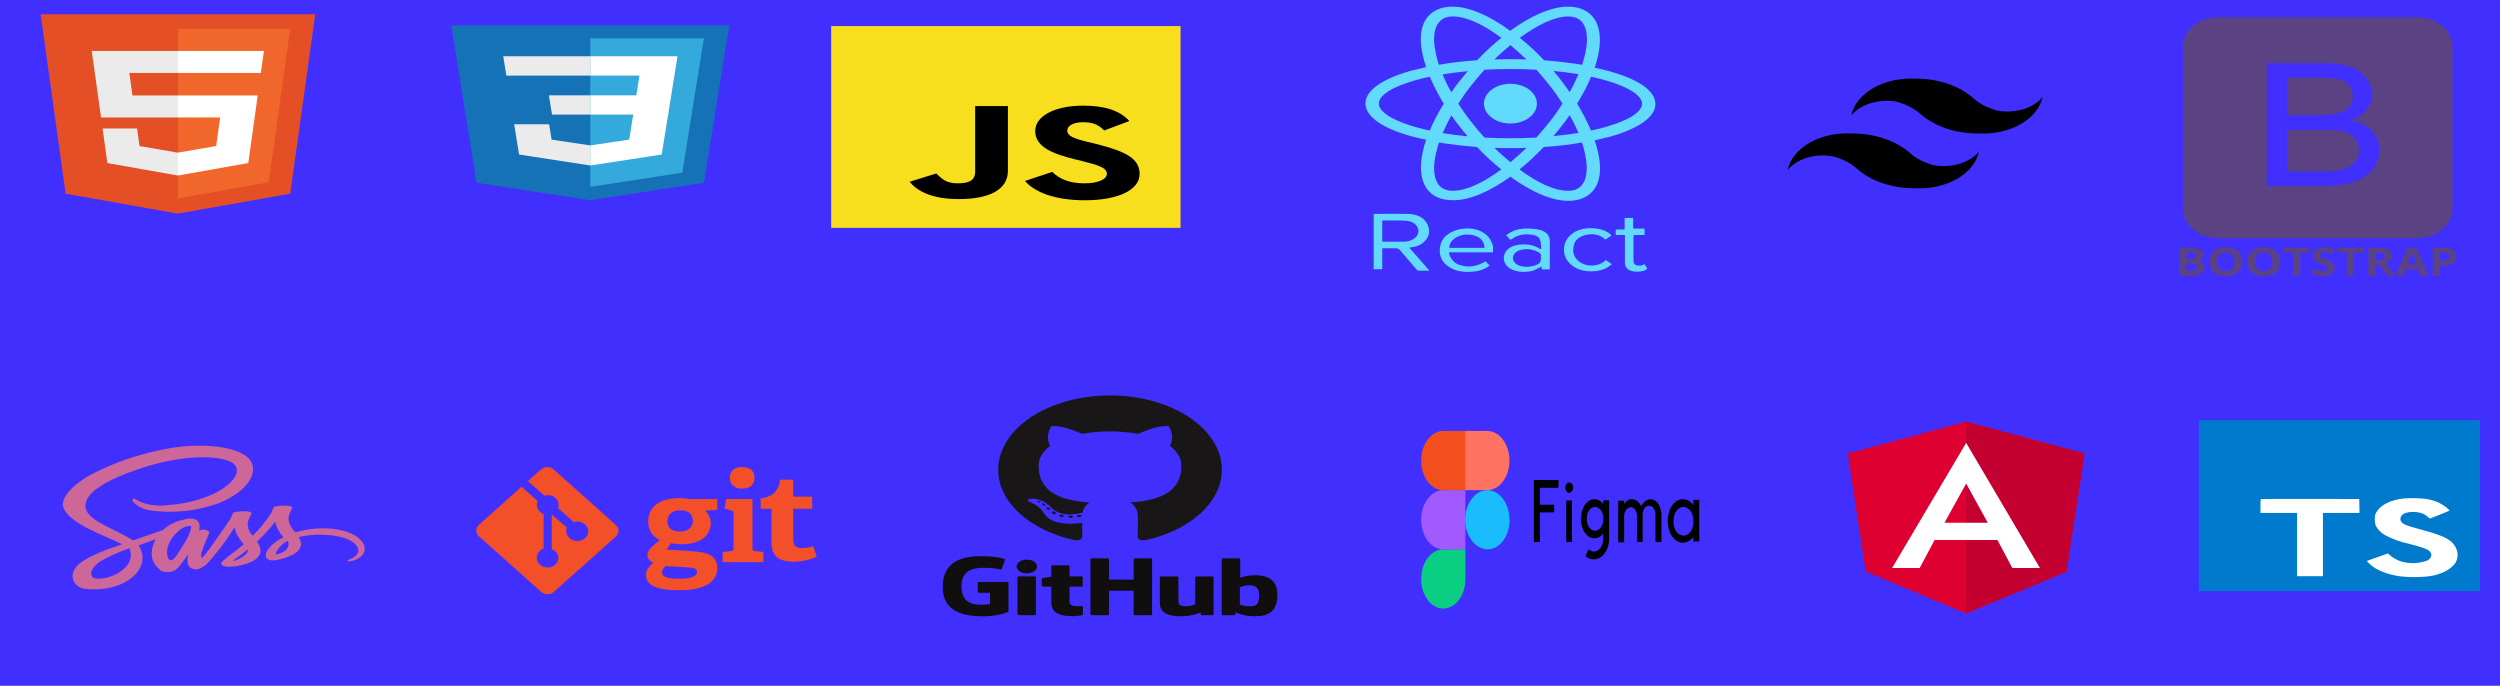 <svg width="1152" height="316" viewBox="0 0 1152 316" fill="none" xmlns="http://www.w3.org/2000/svg">
<rect width="1152" height="316" fill="#F5F5F5"/>
<g clip-path="url(#clip0_0_1)">
<rect width="1404" height="1599" transform="translate(-95 -500)" fill="white"/>
<rect x="-95" y="-500" width="1404" height="1567" fill="#4130FD"/>
<path d="M30.248 89.253L18.732 6.562H145.268L133.737 89.24L81.923 98.438L30.248 89.253Z" fill="#E44F26"/>
<path d="M82 91.409L123.871 83.977L133.721 13.325H82V91.409Z" fill="#F1662A"/>
<path d="M82 43.992H61.039L59.593 33.607H82V23.464H81.944H42.281L42.66 26.188L46.55 54.134H82V43.992Z" fill="#EBEBEB"/>
<path d="M82 70.33L81.928 70.343L64.288 67.295L63.16 59.207H54.586H47.258L49.477 75.127L81.928 80.896L82 80.883V70.33Z" fill="#EBEBEB"/>
<path d="M81.944 43.992V54.134H101.449L99.615 67.289L81.944 70.34V80.893L114.421 75.127L114.657 73.415L118.377 46.715L118.767 43.992H114.498H81.944Z" fill="white"/>
<path d="M81.944 23.464V29.764V33.584V33.607H120.156H120.207L120.525 31.329L121.247 26.188L121.627 23.464H81.944Z" fill="white"/>
<path d="M219.617 84.203L207.966 11.75H336.035L324.368 84.191L271.922 92.25L219.617 84.203Z" fill="#1572B6"/>
<path d="M272 86.092L314.382 79.58L324.352 17.675H272V86.092Z" fill="#33A9DC"/>
<path d="M272 43.924H293.217L294.68 34.825H272V25.938H272.057H312.203L311.819 28.322L307.882 52.811H272V43.924Z" fill="white"/>
<path d="M272.099 67.002L272.026 67.013L254.171 64.34L253.029 57.253H244.351H236.932L239.179 71.205L272.021 76.259L272.099 76.248V67.002Z" fill="#EBEBEB"/>
<path d="M291.853 52.434L289.923 64.334L272.042 67.007V76.254L304.91 71.205L305.153 69.704L307.939 52.434H291.853Z" fill="white"/>
<path d="M272.057 25.938V31.458V34.802V34.825H233.379H233.327L233.006 32.827L232.274 28.322L231.89 25.938H272.057Z" fill="#EBEBEB"/>
<path d="M272 43.924V49.444V52.788V52.811H254.42H254.368L254.046 50.813L253.32 46.307L252.936 43.924H272Z" fill="#EBEBEB"/>
<g clip-path="url(#clip1_0_1)">
<path d="M543.953 12H383.047C383.021 12 383 12.012 383 12.027V104.973C383 104.988 383.021 105 383.047 105H543.953C543.979 105 544 104.988 544 104.973V12.027C544 12.012 543.979 12 543.953 12Z" fill="#F7DF1E"/>
<path d="M484.883 79.207C488.027 82.295 492.43 84.475 499.662 84.475C505.951 84.475 510.039 82.658 510.039 80.115C510.039 77.209 505.951 76.119 499.033 74.303L495.26 73.394C484.254 70.67 477.021 67.4 477.021 60.316C477.021 53.777 485.512 48.691 499.033 48.691C508.781 48.691 515.699 50.69 520.416 55.775L508.781 60.135C506.266 57.41 503.436 56.32 499.033 56.32C494.631 56.32 491.801 57.955 491.801 60.135C491.801 62.678 494.631 63.768 501.234 65.402L505.008 66.311C517.9 69.58 525.133 72.668 525.133 80.115C525.133 87.926 514.441 92.285 499.977 92.285C485.826 92.285 476.707 88.471 472.305 83.385L484.883 79.207ZM431.426 79.934C433.941 82.295 435.828 84.475 441.174 84.475C446.205 84.475 449.35 83.385 449.35 79.025V48.873H464.443V78.662C464.443 87.744 455.324 91.74 441.803 91.74C429.539 91.74 422.621 88.107 419.162 83.748L431.426 79.934Z" fill="black"/>
</g>
<path d="M696 56.913C702.741 56.913 708.206 52.814 708.206 47.758C708.206 42.702 702.741 38.603 696 38.603C689.259 38.603 683.794 42.702 683.794 47.758C683.794 52.814 689.259 56.913 696 56.913Z" fill="#61DAFB"/>
<path d="M696 81.423C705.581 88.412 715.031 92.547 722.644 92.547C725.138 92.547 727.5 92.153 729.469 91.267C736.294 88.314 738.788 80.931 736.425 70.398C736.031 68.528 735.506 66.658 734.85 64.689C737.475 64.098 739.837 63.508 742.2 62.917C755.456 59.078 762.806 53.763 762.806 47.955C762.806 42.048 755.456 36.733 742.2 32.992C739.837 32.303 737.475 31.712 734.85 31.22C735.506 29.252 736.031 27.381 736.425 25.511C738.656 14.781 736.163 7.3 729.338 4.347C727.369 3.461 725.006 3.067 722.512 3.067C715.031 3.067 705.45 7.202 695.869 14.191C686.419 7.202 676.969 3.067 669.356 3.067C666.862 3.067 664.5 3.461 662.531 4.347C655.706 7.3 653.212 14.683 655.575 25.216C655.969 27.086 656.494 28.956 657.15 30.925C654.525 31.516 652.162 32.106 649.8 32.697C636.544 36.536 629.194 41.852 629.194 47.659C629.194 53.566 636.544 58.881 649.8 62.622C652.162 63.311 654.525 63.902 657.15 64.394C656.494 66.362 655.969 68.233 655.575 70.103C653.344 80.636 655.837 88.117 662.531 90.972C664.5 91.858 666.862 92.252 669.356 92.252C676.969 92.448 686.419 88.314 696 81.423V81.423ZM688.65 68.134C691.013 68.233 693.506 68.233 696 68.233C698.494 68.233 700.987 68.233 703.35 68.134C700.987 70.497 698.494 72.662 696 74.73C693.506 72.662 691.013 70.497 688.65 68.134V68.134ZM672.375 57.995C673.688 59.669 674.869 61.244 676.313 62.819C672.244 62.425 668.437 61.933 664.762 61.342C665.944 58.684 667.256 55.928 668.831 53.172C669.881 54.747 671.063 56.42 672.375 57.995V57.995ZM664.762 34.272C668.437 33.681 672.244 33.189 676.313 32.795C675 34.37 673.688 35.945 672.375 37.619C671.063 39.292 669.881 40.867 668.831 42.541C667.125 39.686 665.812 36.93 664.762 34.272V34.272ZM671.981 47.758C673.687 45.1 675.525 42.442 677.625 39.784C679.594 37.225 681.825 34.666 684.056 32.106C687.994 31.909 691.931 31.811 696 31.811C700.2 31.811 704.137 31.909 707.944 32.106C710.306 34.666 712.406 37.225 714.375 39.784C716.475 42.442 718.313 45.1 720.019 47.758C718.313 50.416 716.475 53.073 714.375 55.731C712.406 58.291 710.175 60.85 707.944 63.409C704.006 63.606 700.069 63.705 696 63.705C691.8 63.705 687.863 63.606 684.056 63.409C681.694 60.85 679.594 58.291 677.625 55.731C675.525 53.073 673.687 50.416 671.981 47.758V47.758ZM723.3 42.442L719.756 37.52C718.444 35.847 717.262 34.272 715.819 32.697C719.887 33.091 723.694 33.583 727.369 34.173C726.188 36.93 724.875 39.686 723.3 42.442ZM723.3 53.073C724.875 55.83 726.188 58.586 727.369 61.244C723.694 61.834 719.887 62.327 715.819 62.72C717.131 61.145 718.444 59.57 719.756 57.897C720.937 56.42 722.119 54.747 723.3 53.073ZM726.319 87.231C725.269 87.723 723.956 87.92 722.512 87.92C716.081 87.92 708.075 83.983 700.2 78.077C704.006 75.025 707.681 71.58 711.356 67.741C717.525 67.347 723.431 66.658 728.944 65.673C729.6 67.445 729.994 69.217 730.387 70.989C732.225 79.356 730.781 85.361 726.319 87.231V87.231ZM733.144 35.355C747.844 38.505 756.637 43.328 756.637 47.758C756.637 51.597 750.6 55.436 739.969 58.487C737.869 59.078 735.506 59.669 733.144 60.161C731.438 56.125 729.338 51.991 726.713 47.758C729.338 43.525 731.569 39.391 733.144 35.355ZM722.644 7.595C724.088 7.595 725.269 7.792 726.45 8.284C730.781 10.155 732.356 16.061 730.519 24.527C730.125 26.2 729.6 27.972 729.075 29.842C723.562 28.956 717.656 28.267 711.488 27.775C707.944 23.936 704.138 20.491 700.331 17.439C708.206 11.631 716.213 7.595 722.644 7.595V7.595ZM703.35 27.381C700.987 27.283 698.494 27.283 696 27.283C693.506 27.283 691.013 27.283 688.65 27.381C691.013 25.019 693.506 22.853 696 20.786C698.494 22.853 700.987 25.117 703.35 27.381ZM665.681 8.284C666.731 7.792 668.044 7.595 669.487 7.595C675.919 7.595 683.925 11.533 691.8 17.439C687.994 20.491 684.319 23.936 680.644 27.775C674.475 28.169 668.569 28.858 663.056 29.842C662.4 28.07 662.006 26.298 661.612 24.527C659.775 16.159 661.219 10.253 665.681 8.284V8.284ZM658.856 60.161C644.156 57.011 635.362 52.188 635.362 47.758C635.362 43.919 641.4 40.08 652.031 37.028C654.131 36.438 656.494 35.847 658.856 35.355C660.562 39.391 662.662 43.525 665.287 47.758C662.662 51.991 660.431 56.223 658.856 60.161ZM661.612 70.989C662.006 69.316 662.531 67.544 663.056 65.673C668.569 66.559 674.475 67.248 680.644 67.741C684.187 71.58 687.994 75.025 691.8 78.077C683.925 83.884 675.919 87.92 669.487 87.92C668.044 87.92 666.862 87.723 665.681 87.231C661.219 85.361 659.775 79.356 661.612 70.989V70.989ZM656.1 111.545C658.987 108.888 659.119 105.934 657.544 102.981C655.969 100.028 652.687 98.65 648.619 98.552C643.762 98.453 638.775 98.552 633.919 98.552H633V124.047H636.937V114.4H643.106C643.894 114.4 644.55 114.597 644.944 115.089L652.819 124.244C652.95 124.441 653.344 124.736 653.606 124.736H658.725C655.575 121.094 652.556 117.648 649.406 114.105C652.162 113.809 654.525 113.12 656.1 111.545V111.545ZM636.937 111.348V101.603H638.381C641.4 101.603 644.55 101.505 647.569 101.702C651.112 101.8 653.606 103.867 653.606 106.525C653.606 109.183 650.719 111.25 647.175 111.348C644.025 111.447 640.875 111.348 636.937 111.348V111.348ZM687.731 112.628C685.631 105.738 677.231 103.966 670.8 106.131C665.812 107.805 663.581 111.053 663.45 115.089C663.319 118.141 664.5 120.897 667.65 122.964C671.194 125.327 675.525 125.622 679.987 125.031C682.481 124.638 684.712 123.752 686.419 122.373C685.762 121.684 685.106 120.995 684.45 120.405C680.775 122.767 676.706 123.555 672.244 121.98C669.356 120.897 667.912 118.239 667.65 116.27H687.994V114.991C688.125 114.105 687.994 113.317 687.731 112.628V112.628ZM667.912 114.203C667.519 111.25 671.456 108.1 675.787 108.1C680.775 108.002 683.925 110.266 684.056 114.203H667.912V114.203ZM708.206 105.639C706.238 105.344 704.137 105.245 702.169 105.344C699.019 105.541 696.263 106.623 694.031 108.395C694.688 109.084 695.213 109.773 696 110.561C696.263 110.364 696.525 110.167 696.787 110.069C698.887 108.592 701.381 107.805 704.4 108.002C706.763 108.1 708.994 108.691 709.65 110.462C710.175 111.841 710.044 113.317 710.175 114.794C709.781 114.794 709.65 114.695 709.519 114.597C706.369 112.628 702.825 112.234 699.019 112.923C695.475 113.612 693.244 115.68 692.981 118.337C692.719 121.389 694.556 123.653 698.1 124.736C700.331 125.425 702.825 125.425 705.188 125.031C707.025 124.736 707.813 123.948 710.438 122.866V124.145H714.113C714.113 120.208 714.244 115.384 714.113 110.856C714.113 108.002 711.881 106.23 708.206 105.639ZM710.044 118.042C709.912 118.338 710.044 118.633 710.044 118.928C710.044 120.995 709.387 121.684 706.762 122.472C704.925 122.964 702.956 123.161 700.988 122.669C698.756 122.177 697.181 120.7 697.181 119.027C697.05 117.353 698.494 115.68 700.725 115.188C703.744 114.4 706.5 114.892 708.994 116.27C709.781 116.763 710.306 117.255 710.044 118.042V118.042ZM730.519 108.297C733.931 107.509 737.081 108.002 739.444 110.167L739.838 110.364C740.756 109.773 741.544 109.183 742.594 108.494C742.2 108.198 742.069 108.002 741.806 107.706C738 104.655 730.519 104.261 725.925 106.722C719.494 110.266 719.625 117.156 722.775 120.798C725.794 124.244 730.125 125.425 735.244 124.933C738.263 124.638 740.756 123.555 742.725 121.684C741.806 121.094 740.888 120.503 739.969 119.814C739.706 120.011 739.575 120.109 739.444 120.306C735.9 123.259 729.994 122.964 726.844 119.814C725.006 117.944 724.612 115.778 725.137 113.613C725.4 111.152 727.106 109.183 730.519 108.297ZM757.819 121.684C757.556 121.783 757.425 121.881 757.425 121.881C756.375 122.472 755.325 122.57 754.144 122.275C752.963 121.881 752.831 121.094 752.7 120.306V109.084C752.7 108.888 752.7 109.281 752.831 108.297H757.819V105.344H752.569V100.422H748.631V105.738H745.219C744.956 105.738 744.563 105.934 744.563 106.131C744.431 106.82 744.563 107.313 744.563 108.297H748.762V120.897C748.762 122.472 749.288 123.85 751.125 124.638C753.094 125.523 756.9 125.327 758.606 124.244C758.869 124.145 759 123.752 759 123.653C758.606 123.063 758.212 122.373 757.819 121.684V121.684Z" fill="#61DAFB"/>
<path d="M920.688 51.021C916.282 49.934 912.392 47.98 909.466 45.382C906.241 42.488 902.135 40.16 897.461 38.577C892.787 36.995 887.669 36.198 882.5 36.25C875.546 35.897 868.662 37.434 863.218 40.553C857.775 43.672 854.171 48.146 853.125 53.083C855.185 50.614 858.286 48.677 861.981 47.55C865.676 46.423 869.775 46.165 873.688 46.813C878.086 47.931 881.969 49.897 884.909 52.494C888.152 55.365 892.266 57.669 896.939 59.23C901.612 60.79 906.72 61.567 911.875 61.5C918.829 61.853 925.713 60.316 931.157 57.197C936.6 54.078 940.204 49.604 941.25 44.667C939.227 47.166 936.136 49.132 932.434 50.276C928.731 51.421 924.613 51.682 920.688 51.021ZM844.312 71.979C848.718 73.066 852.608 75.02 855.534 77.618C858.759 80.512 862.865 82.84 867.539 84.423C872.213 86.005 877.331 86.802 882.5 86.75C889.454 87.103 896.338 85.566 901.782 82.447C907.225 79.328 910.829 74.854 911.875 69.917C909.815 72.386 906.714 74.323 903.019 75.45C899.324 76.577 895.225 76.835 891.312 76.187C886.914 75.069 883.031 73.103 880.091 70.506C876.84 67.642 872.724 65.343 868.053 63.783C863.382 62.223 858.278 61.443 853.125 61.5C846.171 61.147 839.287 62.684 833.843 65.803C828.4 68.922 824.796 73.396 823.75 78.333C825.773 75.835 828.864 73.868 832.566 72.724C836.269 71.579 840.387 71.318 844.312 71.979Z" fill="black"/>
<path d="M1004.17 114.188H1009.05C1011.27 114.188 1012.88 114.448 1013.88 114.966C1014.89 115.485 1015.39 116.31 1015.39 117.441C1015.39 118.209 1015.17 118.838 1014.73 119.33C1014.29 119.822 1013.71 120.118 1012.98 120.218V120.305C1013.97 120.487 1014.69 120.827 1015.13 121.325C1015.57 121.823 1015.79 122.485 1015.79 123.311C1015.79 124.484 1015.27 125.397 1014.24 126.054C1013.2 126.71 1011.8 127.038 1010.03 127.038H1004.17V114.188V114.188ZM1007.49 119.277H1009.42C1010.32 119.277 1010.97 119.163 1011.38 118.935C1011.78 118.706 1011.98 118.329 1011.98 117.801C1011.98 117.309 1011.76 116.957 1011.32 116.742C1010.88 116.528 1010.19 116.421 1009.24 116.421H1007.49V119.277V119.277ZM1007.49 121.439V124.788H1009.66C1010.57 124.788 1011.25 124.645 1011.68 124.358C1012.12 124.07 1012.34 123.631 1012.34 123.039C1012.34 121.974 1011.41 121.439 1009.55 121.439H1007.49V121.439ZM1033.14 120.596C1033.14 122.722 1032.5 124.358 1031.21 125.5C1029.92 126.643 1028.08 127.215 1025.68 127.215C1023.28 127.215 1021.44 126.643 1020.15 125.5C1018.86 124.358 1018.22 122.717 1018.22 120.578C1018.22 118.439 1018.87 116.807 1020.16 115.679C1021.45 114.55 1023.29 113.986 1025.7 113.986C1028.11 113.986 1029.95 114.555 1031.23 115.691C1032.5 116.828 1033.14 118.463 1033.14 120.596V120.596ZM1021.7 120.596C1021.7 122.031 1022.04 123.112 1022.7 123.839C1023.37 124.565 1024.36 124.929 1025.68 124.929C1028.33 124.929 1029.66 123.484 1029.66 120.596C1029.66 117.701 1028.34 116.254 1025.7 116.254C1024.38 116.254 1023.38 116.618 1022.71 117.349C1022.04 118.079 1021.7 119.16 1021.7 120.596V120.596ZM1050.61 120.596C1050.61 122.722 1049.97 124.358 1048.68 125.5C1047.4 126.643 1045.55 127.215 1043.15 127.215C1040.75 127.215 1038.91 126.643 1037.62 125.5C1036.33 124.358 1035.69 122.717 1035.69 120.578C1035.69 118.439 1036.34 116.807 1037.63 115.679C1038.92 114.55 1040.77 113.986 1043.17 113.986C1045.58 113.986 1047.42 114.555 1048.7 115.691C1049.97 116.828 1050.61 118.463 1050.61 120.596ZM1039.17 120.596C1039.17 122.031 1039.51 123.112 1040.17 123.839C1040.84 124.565 1041.83 124.929 1043.15 124.929C1045.8 124.929 1047.13 123.484 1047.13 120.596C1047.13 117.701 1045.81 116.254 1043.17 116.254C1041.85 116.254 1040.85 116.618 1040.18 117.349C1039.51 118.079 1039.17 119.16 1039.17 120.596ZM1059.9 127.038H1056.58V116.456H1052.32V114.188H1064.16V116.456H1059.9V127.038ZM1075.82 123.47C1075.82 124.631 1075.31 125.544 1074.29 126.212C1073.27 126.88 1071.86 127.215 1070.04 127.215C1068.37 127.215 1066.89 126.956 1065.6 126.441V123.91C1066.66 124.296 1067.56 124.569 1068.29 124.728C1069.02 124.886 1069.69 124.965 1070.3 124.965C1071.03 124.965 1071.59 124.851 1071.98 124.623C1072.37 124.394 1072.56 124.055 1072.56 123.603C1072.56 123.352 1072.48 123.128 1072.3 122.931C1072.13 122.735 1071.88 122.545 1071.55 122.364C1071.22 122.182 1070.54 121.892 1069.52 121.494C1068.56 121.125 1067.84 120.771 1067.36 120.43C1066.88 120.09 1066.5 119.695 1066.22 119.245C1065.93 118.793 1065.79 118.265 1065.79 117.663C1065.79 116.526 1066.26 115.632 1067.2 114.982C1068.14 114.331 1069.44 114.006 1071.09 114.006C1071.91 114.006 1072.69 114.085 1073.42 114.244C1074.16 114.402 1074.94 114.624 1075.74 114.912L1074.67 117.03C1073.84 116.749 1073.15 116.552 1072.6 116.441C1072.05 116.329 1071.51 116.273 1070.99 116.273C1070.36 116.273 1069.87 116.393 1069.54 116.634C1069.2 116.874 1069.03 117.187 1069.03 117.574C1069.03 117.815 1069.1 118.024 1069.24 118.203C1069.37 118.382 1069.59 118.555 1069.89 118.722C1070.18 118.889 1070.89 119.189 1071.99 119.623C1073.46 120.198 1074.46 120.773 1075 121.35C1075.55 121.927 1075.82 122.632 1075.82 123.47V123.47ZM1084.7 127.038H1081.38V116.456H1077.13V114.188H1088.96V116.456H1084.7V127.038ZM1094.69 122.107V127.038H1091.37V114.188H1095.94C1098.07 114.188 1099.64 114.506 1100.66 115.141C1101.68 115.778 1102.2 116.743 1102.2 118.038C1102.2 118.794 1101.94 119.466 1101.43 120.055C1100.93 120.644 1100.21 121.105 1099.28 121.438C1101.64 124.327 1103.17 126.193 1103.89 127.037H1100.2L1096.46 122.106H1094.69V122.107ZM1094.69 119.892H1095.77C1096.82 119.892 1097.59 119.749 1098.09 119.462C1098.59 119.174 1098.84 118.723 1098.84 118.108C1098.84 117.499 1098.59 117.065 1098.07 116.807C1097.56 116.549 1096.77 116.42 1095.7 116.42H1094.69V119.892V119.892ZM1115.45 127.038L1114.32 123.979H1108.6L1107.47 127.038H1103.89L1109.42 114.136H1113.48L1119.03 127.038H1115.45V127.038ZM1113.52 121.694C1112.47 118.923 1111.88 117.355 1111.75 116.992C1111.62 116.629 1111.52 116.342 1111.47 116.131C1111.23 116.881 1110.56 118.735 1109.44 121.694H1113.52ZM1131.83 118.196C1131.83 119.579 1131.3 120.637 1130.25 121.368C1129.2 122.101 1127.7 122.468 1125.75 122.468H1124.33V127.038H1121.01V114.188H1126.01C1127.91 114.188 1129.36 114.523 1130.35 115.194C1131.34 115.866 1131.83 116.866 1131.83 118.196V118.196ZM1124.33 120.235H1125.42C1126.44 120.235 1127.21 120.07 1127.72 119.738C1128.22 119.407 1128.48 118.926 1128.48 118.293C1128.48 117.654 1128.26 117.182 1127.84 116.878C1127.41 116.573 1126.75 116.42 1125.84 116.42H1124.33V120.235H1124.33ZM1079.66 60.542C1077.34 59.914 1073.99 59.812 1069.62 59.812H1053.94V79.031H1070.84C1073.77 79.031 1075.83 78.792 1077.02 78.611C1079.11 78.306 1080.85 77.718 1082.26 77.001C1083.66 76.286 1084.82 75.205 1085.72 73.836C1086.62 72.468 1087.08 70.87 1087.08 69.079C1087.08 66.98 1086.42 65.254 1085.11 63.707C1083.8 62.159 1081.99 61.168 1079.66 60.542ZM1077.25 52.266C1079.56 51.703 1081.3 50.685 1082.47 49.381C1083.64 48.077 1084.22 46.399 1084.22 44.428C1084.22 42.561 1083.68 40.896 1082.59 39.475C1081.49 38.055 1079.93 37.091 1077.91 36.566C1075.88 36.044 1072.4 35.789 1067.47 35.789H1053.94V53.086H1068.59C1072.62 53.086 1075.5 52.703 1077.25 52.266V52.266ZM1130.11 21.496C1130.11 13.999 1122.7 7.922 1113.55 7.922H1022.45C1013.3 7.922 1005.89 13.999 1005.89 21.496V96.207C1005.89 103.704 1013.3 109.781 1022.45 109.781H1113.55C1122.7 109.781 1130.11 103.704 1130.11 96.207V21.496V21.496ZM1094.45 76.408C1093.09 78.672 1091.42 80.418 1089.42 81.646C1087.42 82.873 1084.92 83.996 1081.91 84.623C1078.9 85.25 1075.21 85.758 1070.84 85.758H1044.56V29.062H1070.42C1075.66 29.062 1079.86 29.658 1083.03 30.796C1086.2 31.935 1088.68 33.699 1090.47 36.065C1092.27 38.432 1093.16 40.914 1093.16 43.498C1093.16 45.902 1092.37 48.169 1090.78 50.292C1089.19 52.416 1086.78 54.131 1083.57 55.435C1087.72 56.433 1090.91 58.137 1093.14 60.541C1095.37 62.946 1096.49 65.786 1096.49 69.061C1096.48 71.695 1095.81 74.145 1094.45 76.408V76.408Z" fill="#5B4282"/>
<path d="M1013.25 233V272.375H1078H1142.75V233V193.625H1078H1013.25V233Z" fill="#007ACC"/>
<path d="M1117.61 229.861C1120.71 230.3 1123.53 231.287 1125.71 232.699C1126.91 233.463 1127.95 234.313 1128.81 235.23C1128.85 235.332 1123.22 237.629 1119.81 238.917C1119.68 238.968 1119.19 238.636 1118.64 238.141C1118.01 237.488 1117.13 236.941 1116.06 236.551C1115 236.162 1113.79 235.944 1112.55 235.917C1108.62 235.753 1106.07 237.005 1106.12 239.092C1106.08 239.604 1106.27 240.113 1106.67 240.566C1107.54 241.654 1109.14 242.304 1114.17 243.628C1123.42 246.053 1127.41 247.653 1129.9 249.928C1131.28 251.365 1132.13 252.969 1132.39 254.627C1132.65 256.285 1132.31 257.958 1131.4 259.527C1130.14 261.251 1128.15 262.739 1125.63 263.836C1123.1 264.933 1120.15 265.599 1117.06 265.766C1113.78 265.994 1110.46 265.974 1107.19 265.704C1102.18 265.203 1097.56 263.741 1094.02 261.53C1092.68 260.612 1091.54 259.591 1090.64 258.492C1091.02 258.321 1091.42 258.167 1091.84 258.031C1092.41 257.832 1094.61 257.069 1096.65 256.344L1100.35 255.03L1101.12 255.725C1102.44 256.87 1104.12 257.845 1106.06 258.594C1108.01 259.245 1110.23 259.553 1112.45 259.485C1114.67 259.416 1116.82 258.973 1118.66 258.206C1119.6 257.645 1120.19 256.901 1120.32 256.104C1120.45 255.307 1120.12 254.507 1119.38 253.843C1118.37 252.969 1116.32 252.232 1110.48 250.693C1105.9 249.751 1101.74 248.192 1098.29 246.132C1096.65 244.993 1095.43 243.649 1094.73 242.194C1094.22 240.537 1094.14 238.84 1094.51 237.168C1095.19 235.245 1096.83 233.496 1099.21 232.158C1101.58 230.821 1104.58 229.96 1107.78 229.692C1111.05 229.448 1114.37 229.505 1117.61 229.861V229.861ZM1087.21 233.149L1087.25 236.375H1070.4V265.501H1058.47V236.375H1041.62V233.214C1041.57 232.129 1041.62 231.044 1041.76 229.962C1041.82 229.912 1052.08 229.887 1064.51 229.901L1087.14 229.937L1087.21 233.149Z" fill="white"/>
<path d="M148.734 243.462C144.365 243.465 140.054 244.1 136.128 245.318C134.899 244.022 133.95 242.627 133.306 241.17C132.936 240.028 132.851 238.857 133.053 237.698C133.477 236.423 134.028 235.167 134.702 233.936C134.677 233.775 134.399 233.014 131.602 232.989C128.804 232.964 126.395 233.327 126.136 233.797C125.65 234.656 125.26 235.536 124.969 236.43C122.653 240.058 119.804 243.539 116.457 246.826C114.582 244.874 113.811 242.574 114.271 240.305C114.696 239.031 115.247 237.774 115.92 236.543C115.896 236.382 115.617 235.622 112.82 235.596C110.023 235.571 107.613 235.934 107.354 236.404C107.096 236.875 106.768 237.982 106.187 239.037C105.605 240.091 98.818 249.724 97.039 252.208C96.125 253.47 95.335 254.499 94.778 255.193C94.752 255.239 94.719 255.282 94.679 255.323C94.182 255.919 93.919 256.244 93.919 256.244V256.26C93.536 256.696 93.129 257.1 92.925 257.1C92.57 256.198 92.587 255.253 92.975 254.357C93.969 251.015 96.403 245.819 96.378 245.639C96.378 245.542 96.835 244.639 94.803 244.172C94.332 244.029 93.803 243.983 93.288 244.04C92.774 244.096 92.3 244.253 91.931 244.487C91.752 244.487 91.628 244.762 91.628 244.762C91.628 244.762 93.839 238.92 87.41 238.92C84.906 239.24 82.528 239.874 80.416 240.787C78.304 241.699 76.501 242.87 75.112 244.232C73.383 244.828 69.701 246.103 65.761 247.476C64.27 248.01 62.71 248.543 61.264 249.055C61.165 248.991 61.06 248.909 60.961 248.846C53.135 243.55 38.751 239.813 39.372 232.727C39.6 230.145 40.997 223.366 66.993 215.131C88.389 208.434 105.417 210.289 108.363 214.405C112.581 220.282 99.24 231.193 77.134 232.775C74.689 233.09 72.163 233.052 69.744 232.663C67.324 232.275 65.073 231.546 63.157 230.53C61.99 229.722 61.811 229.675 61.379 229.836C60.668 230.079 61.125 230.805 61.379 231.225C62.222 232.194 63.362 233.047 64.733 233.731C66.104 234.416 67.676 234.919 69.358 235.211C78.055 236.405 87.122 235.834 95.28 233.579C108.696 230.287 119.13 221.134 116.07 213.468C112.994 205.688 92.667 203.122 73.428 207.471C61.377 210.047 50.243 214.104 40.659 219.411C30.061 225.708 28.386 231.178 29.072 233.472C31.556 241.609 49.2 246.902 56.261 250.831C55.903 250.961 55.575 251.075 55.297 251.169C51.764 252.283 38.299 256.756 34.925 261.484C31.114 266.849 35.536 270.684 38.458 271.202C42.86 271.871 47.481 271.651 51.677 270.571C55.873 269.492 59.433 267.607 61.861 265.18C63.928 263.167 65.198 260.866 65.564 258.474C65.93 256.082 65.381 253.669 63.962 251.441C63.938 251.405 63.905 251.372 63.863 251.343L66.63 250.311C68.434 249.632 70.213 249.004 71.738 248.486C70.704 250.382 70.097 252.36 69.935 254.363C69.584 257.434 71.063 260.476 74.079 262.885C74.537 263.136 75.07 263.327 75.646 263.446C76.222 263.565 76.829 263.611 77.433 263.58C80.414 263.58 81.78 262.001 83.276 260.127C85.104 257.835 86.754 255.171 86.754 255.171C86.754 255.171 84.697 262.371 90.287 262.371C92.319 262.371 94.376 260.692 95.295 259.846V259.862C95.295 259.862 95.345 259.814 95.449 259.701L95.777 259.363V259.331C96.592 258.429 98.421 256.377 101.138 252.971C104.646 248.581 108.025 243.092 108.025 243.092C108.351 244.299 108.801 245.49 109.372 246.659C110.19 248.076 111.158 249.456 112.268 250.79C111.454 251.516 110.947 251.92 110.947 251.92L110.972 251.936C110.311 252.485 109.6 253.082 108.81 253.663C106.46 255.304 104.279 257.041 102.281 258.861C101.984 259.167 101.882 259.533 101.996 259.885C102.11 260.237 102.43 260.548 102.892 260.755C103.938 261.1 105.131 261.225 106.296 261.111C108.052 261.048 109.779 260.798 111.404 260.37C112.974 260.019 114.455 259.524 115.801 258.902C117.189 258.291 118.305 257.464 119.044 256.5C119.783 255.536 120.119 254.468 120.02 253.398C119.863 252.049 119.321 250.73 118.42 249.506C118.673 249.279 118.917 249.055 119.155 248.827C121.98 246.149 124.526 243.356 126.777 240.466C127.103 241.673 127.553 242.864 128.124 244.033C128.799 245.257 129.63 246.445 130.608 247.584C127.358 249.172 124.798 251.26 123.17 253.65C121.57 256.588 122.812 257.911 125.157 258.217C126.441 258.273 127.724 258.106 128.869 257.734C130.553 257.383 132.139 256.865 133.569 256.2C135.078 255.635 136.341 254.84 137.246 253.887C138.15 252.935 138.668 251.854 138.752 250.743C138.639 249.634 138.245 248.544 137.584 247.514C141.873 246.45 146.523 246.111 151.079 246.53C163.173 247.432 165.563 252.227 165.106 254.247C164.892 254.963 164.438 255.641 163.777 256.237C163.115 256.832 162.261 257.331 161.27 257.699C160.431 258.037 160.152 258.151 160.227 258.394C160.326 258.751 160.724 258.732 161.444 258.668C163.267 258.309 164.875 257.606 166.057 256.654C167.238 255.702 167.938 254.544 168.063 253.334C168.445 248.6 161.33 243.408 148.749 243.455L148.734 243.462ZM55.421 263.434C51.406 266.212 45.816 267.26 43.402 266.373C40.808 265.426 41.827 261.323 46.755 258.381C49.679 256.709 52.84 255.212 56.196 253.909C56.782 253.682 57.647 253.36 58.681 252.962L58.959 252.864L59.57 252.621C60.45 254.495 60.53 256.484 59.801 258.385C59.072 260.285 57.56 262.028 55.421 263.434V263.434ZM84.642 250.809C83.246 252.971 80.324 258.511 78.546 258.201C77.02 257.943 76.061 253.745 78.242 249.597C79.344 247.601 80.948 245.731 82.993 244.061C85.179 242.512 87.594 241.994 88.175 242.625C87.645 245.45 86.454 248.208 84.642 250.809V250.809ZM108.756 258.138C108.169 258.331 107.613 258.454 107.359 258.365C107.18 258.302 107.613 258.05 107.613 258.05C107.613 258.05 110.639 255.982 111.831 255.048C112.517 254.499 113.322 253.855 114.196 253.126V253.334C114.196 255.803 110.435 257.466 108.76 258.145L108.756 258.138ZM127.359 255.443C126.926 255.25 127.001 254.603 128.452 252.586C129.46 251.291 130.87 250.138 132.596 249.197C132.86 249.674 132.998 250.177 133.003 250.683C133.023 251.761 132.48 252.813 131.46 253.674C130.44 254.536 128.999 255.159 127.363 255.446L127.359 255.443Z" fill="#CD6799"/>
<path d="M313.005 229.516C303.436 229.516 298.681 233.981 298.681 240.409C298.681 244.547 300.996 247.478 304.061 248.82C302.56 250.05 301.31 251.126 300.184 252.187C299.056 253.251 298.369 254.374 298.369 255.605C298.369 257.115 299.056 258.515 301.121 259.295C298.933 261.143 297.68 262.483 297.68 265C297.68 269.417 301.996 271.99 313.319 271.99C324.204 271.99 330.52 268.358 330.52 261.927C330.52 254.494 324.141 254.214 313.319 253.597L307.189 253.262L309.254 250.299C310.378 250.579 312.194 250.802 314.198 250.802C322.078 250.802 327.52 247.169 327.52 240.962C327.52 238.39 326.099 236.601 324.974 235.314L330.5 234.923V229.977H318.761C317.324 229.977 315.695 229.516 313.005 229.516V229.516ZM315.82 261.368C318.825 261.536 321.203 261.648 321.203 263.44C321.203 266.455 316.259 266.682 312.633 266.682C308.253 266.682 305.063 266.009 305.063 263.774C305.063 262.654 305.875 261.705 306.69 260.811L315.82 261.368V261.368ZM313.384 244.932C309.254 244.932 307.565 243.03 307.565 240.292C307.565 236.657 310.129 235.147 313.57 235.147C317.135 235.147 319.263 236.881 319.263 240.179C319.263 243.088 316.885 244.932 313.384 244.932ZM341.966 225.156C345.594 225.156 347.659 223.31 347.659 220.122C347.659 216.938 345.594 215.203 341.966 215.203C338.4 215.203 336.335 216.938 336.335 220.122C336.335 223.309 338.4 225.156 341.966 225.156ZM346.75 252.829V229.977H334.584L333.896 234.329L337.23 235.306C337.858 235.472 338 235.778 338 236.393V252.829C338 253.669 337.473 253.836 336.596 253.949L333 254.34V259.023H351.75V254.34L348.155 253.949C347.214 253.836 346.75 253.726 346.75 252.829ZM374.773 251.667C373.27 252.169 371.483 252.559 369.729 252.559C366.353 252.559 365.5 251.275 365.5 247.976V234.445H374.25V228.859H365.953C365.451 228.859 365.5 228.856 365.5 228.465V221.039H359.509C358.821 226.625 355.5 229.078 350.5 229.639V234.445H355.504C356.005 234.445 355.5 234.84 355.5 235.174V249.821C355.5 256.141 358.568 258.823 366.01 258.823C369.578 258.823 373.644 257.761 376.335 256.588L374.773 251.667V251.667ZM255.173 216.354C253.526 214.881 250.854 214.881 249.206 216.354L243.268 221.661L250.801 228.395C252.553 227.866 254.56 228.22 255.956 229.468C257.359 230.723 257.753 232.533 257.146 234.103L264.408 240.593C266.165 240.052 268.191 240.402 269.594 241.658C271.556 243.41 271.556 246.25 269.594 248.002C267.633 249.756 264.456 249.756 262.494 248.002C261.019 246.683 260.464 244.747 261.213 243.123L254.25 237.071V252.998C254.25 253.21 255.369 253.491 255.768 253.846C257.728 255.598 257.823 258.438 255.861 260.193C253.9 261.945 250.769 261.945 248.809 260.193C246.849 258.438 246.873 255.599 248.834 253.846C249.319 253.414 249.25 253.087 250.5 252.868V236.793C249.25 236.574 249.341 236.248 248.858 235.814C247.373 234.487 247.015 232.539 247.776 230.909L240.349 224.27L220.738 241.798C219.089 243.271 219.089 245.66 220.738 247.131L249.34 272.693C250.986 274.165 253.658 274.165 255.306 272.693L283.775 247.248C285.421 245.776 285.421 243.387 283.775 241.915L255.173 216.354V216.354Z" fill="#F34F29"/>
<path fill-rule="evenodd" clip-rule="evenodd" d="M511.5 182.217C483.051 182.217 459.981 197.544 459.981 216.452C459.981 231.578 474.742 244.411 495.213 248.937C497.787 249.254 498.733 248.195 498.733 247.29C498.733 246.474 498.685 243.777 498.663 240.917C484.329 242.987 481.305 236.878 481.305 236.878C478.962 232.92 475.585 231.868 475.585 231.868C470.911 229.743 475.936 229.787 475.936 229.787C481.11 230.028 483.835 233.315 483.835 233.315C488.429 238.549 495.887 237.035 498.826 236.161C499.29 233.948 500.625 232.436 502.098 231.582C490.655 230.717 478.625 227.781 478.625 214.662C478.625 210.925 480.638 207.871 483.934 205.473C483.399 204.61 481.636 201.128 484.433 196.412C484.433 196.412 488.759 195.493 498.601 199.923C502.712 199.164 507.12 198.784 511.498 198.771C515.876 198.784 520.287 199.165 524.404 199.923C534.237 195.494 538.557 196.413 538.557 196.413C541.362 201.128 539.599 204.61 539.063 205.474C542.367 207.87 544.365 210.925 544.365 214.663C544.365 227.812 532.312 230.707 520.84 231.554C522.688 232.616 524.335 234.7 524.335 237.895C524.335 242.475 524.277 246.161 524.277 247.289C524.277 248.198 525.204 249.266 527.815 248.93C548.275 244.398 563.017 231.57 563.017 216.449C563.019 197.544 539.953 182.217 511.5 182.217Z" fill="#181616"/>
<path d="M479.495 231.37C479.38 231.541 478.977 231.592 478.611 231.475C478.236 231.362 478.027 231.131 478.148 230.96C478.257 230.786 478.662 230.737 479.036 230.854C479.411 230.966 479.624 231.2 479.496 231.37H479.495ZM481.581 232.918C481.336 233.069 480.855 232.999 480.528 232.759C480.191 232.52 480.128 232.201 480.378 232.048C480.63 231.896 481.096 231.967 481.431 232.206C481.77 232.448 481.837 232.764 481.58 232.918L481.581 232.918ZM483.612 234.888C483.297 235.035 482.78 234.898 482.462 234.593C482.144 234.29 482.144 233.925 482.468 233.778C482.787 233.631 483.296 233.763 483.618 234.065C483.935 234.375 483.935 234.741 483.612 234.889V234.888ZM486.395 236.794C486.113 237.001 485.511 236.945 485.071 236.663C484.621 236.387 484.496 235.995 484.778 235.788C485.065 235.581 485.669 235.639 486.113 235.919C486.561 236.194 486.696 236.587 486.395 236.793V236.794ZM490.236 237.899C490.11 238.168 489.531 238.29 488.948 238.176C488.364 238.059 487.984 237.745 488.1 237.475C488.221 237.204 488.805 237.078 489.392 237.199C489.973 237.315 490.355 237.626 490.235 237.899H490.236ZM494.45 238.105C494.466 238.386 493.97 238.621 493.358 238.626C492.743 238.636 492.244 238.407 492.236 238.129C492.236 237.844 492.721 237.612 493.336 237.606C493.949 237.598 494.45 237.825 494.45 238.105ZM498.373 237.661C498.446 237.936 498.022 238.22 497.413 238.295C496.815 238.369 496.263 238.198 496.185 237.924C496.113 237.643 496.545 237.361 497.142 237.287C497.751 237.216 498.296 237.382 498.373 237.662V237.661Z" fill="#181616"/>
<path d="M464.098 268.149H451.141C450.98 268.149 450.826 268.192 450.713 268.267C450.599 268.343 450.535 268.445 450.535 268.552V272.762C450.535 272.868 450.599 272.971 450.713 273.046C450.826 273.122 450.98 273.164 451.141 273.164H456.194V278.395C456.194 278.395 455.059 278.652 451.919 278.652C448.219 278.652 443.047 277.754 443.047 270.196C443.047 262.638 448.433 261.643 453.49 261.643C457.866 261.643 459.751 262.154 460.952 262.401C461.327 262.477 461.678 262.228 461.678 262.005L463.123 257.938C463.125 257.877 463.105 257.817 463.065 257.762C463.024 257.707 462.965 257.66 462.891 257.624C462.403 257.392 459.431 256.288 451.922 256.288C443.271 256.288 434.397 258.733 434.397 270.491C434.397 282.247 444.557 283.999 453.118 283.999C460.207 283.999 464.507 281.986 464.507 281.986C464.684 281.922 464.703 281.757 464.703 281.68V268.551C464.703 268.444 464.64 268.342 464.526 268.266C464.412 268.191 464.258 268.148 464.098 268.148V268.149ZM530.277 257.292H522.98C522.9 257.293 522.821 257.303 522.748 257.324C522.674 257.344 522.608 257.374 522.552 257.412C522.496 257.449 522.452 257.494 522.421 257.543C522.391 257.592 522.376 257.644 522.377 257.697L522.379 267.067H511.006V257.697C511.006 257.644 510.991 257.592 510.961 257.543C510.931 257.494 510.887 257.45 510.831 257.412C510.775 257.374 510.709 257.344 510.636 257.324C510.562 257.303 510.484 257.293 510.404 257.292H503.108C503.029 257.293 502.95 257.303 502.876 257.324C502.803 257.344 502.736 257.374 502.68 257.412C502.624 257.449 502.58 257.494 502.55 257.543C502.52 257.592 502.505 257.644 502.505 257.697V283.069C502.505 283.292 502.776 283.474 503.108 283.474H510.404C510.484 283.473 510.562 283.463 510.636 283.442C510.709 283.422 510.776 283.392 510.832 283.354C510.888 283.316 510.932 283.272 510.962 283.223C510.992 283.174 511.007 283.121 511.006 283.068V272.216H522.379L522.36 283.068C522.36 283.292 522.631 283.474 522.965 283.474H530.277C530.356 283.473 530.435 283.463 530.509 283.442C530.582 283.422 530.648 283.392 530.704 283.354C530.76 283.316 530.804 283.272 530.834 283.223C530.864 283.174 530.879 283.121 530.879 283.068V257.696C530.879 257.473 530.612 257.292 530.277 257.292V257.292ZM473.162 257.869C470.565 257.869 468.458 259.28 468.458 261.026C468.458 262.77 470.565 264.185 473.162 264.185C475.76 264.185 477.866 262.77 477.866 261.026C477.866 259.28 475.759 257.869 473.162 257.869ZM476.741 265.601H469.468C469.134 265.601 468.836 265.829 468.836 266.051V282.831C468.836 283.324 469.299 283.471 469.897 283.471H476.448C477.169 283.471 477.344 283.236 477.344 282.823V277.716V266.006C477.345 265.953 477.329 265.9 477.299 265.851C477.269 265.803 477.225 265.758 477.169 265.721C477.113 265.683 477.046 265.653 476.973 265.633C476.899 265.612 476.821 265.602 476.741 265.602V265.601ZM558.608 265.639H551.366C551.287 265.639 551.208 265.65 551.135 265.671C551.062 265.691 550.996 265.721 550.94 265.759C550.884 265.796 550.84 265.841 550.81 265.89C550.78 265.939 550.765 265.991 550.766 266.044V278.485C550.766 278.485 548.925 279.378 546.316 279.378C543.706 279.378 543.013 278.592 543.013 276.893V266.044C543.014 265.991 542.999 265.939 542.969 265.89C542.939 265.841 542.895 265.796 542.839 265.758C542.783 265.721 542.717 265.691 542.643 265.67C542.57 265.65 542.491 265.639 542.412 265.639H535.064C534.903 265.639 534.749 265.683 534.636 265.759C534.523 265.835 534.46 265.937 534.461 266.044V277.714C534.461 282.759 538.693 283.994 544.514 283.994C549.29 283.994 553.141 282.239 553.141 282.239C553.141 282.239 553.322 283.165 553.407 283.273C553.492 283.383 553.706 283.493 553.94 283.493L558.614 283.479C558.694 283.479 558.773 283.469 558.846 283.448C558.92 283.428 558.987 283.398 559.043 283.36C559.099 283.322 559.144 283.278 559.174 283.229C559.204 283.179 559.22 283.127 559.219 283.074L559.216 266.042C559.215 265.935 559.151 265.833 559.038 265.757C558.925 265.682 558.771 265.639 558.61 265.638L558.608 265.639ZM578.397 265.069C574.285 265.069 571.487 266.288 571.487 266.288V257.696C571.488 257.644 571.473 257.591 571.443 257.542C571.413 257.493 571.369 257.449 571.313 257.411C571.257 257.374 571.19 257.344 571.117 257.323C571.044 257.303 570.965 257.292 570.886 257.292H563.57C563.49 257.292 563.411 257.302 563.338 257.322C563.264 257.343 563.197 257.373 563.141 257.41C563.085 257.448 563.04 257.493 563.01 257.542C562.98 257.591 562.964 257.643 562.965 257.696V283.068C562.964 283.121 562.98 283.174 563.01 283.223C563.04 283.272 563.085 283.317 563.141 283.354C563.197 283.392 563.264 283.422 563.338 283.442C563.411 283.462 563.49 283.473 563.57 283.473H568.647C568.877 283.473 569.049 283.395 569.176 283.257C569.3 283.12 569.483 282.087 569.483 282.087C569.483 282.087 572.474 283.97 578.139 283.97C584.787 283.97 588.602 281.73 588.602 273.91C588.602 266.09 582.511 265.068 578.396 265.068L578.397 265.069ZM575.539 279.363C573.029 279.313 571.325 278.555 571.325 278.555V270.521C571.325 270.521 573.006 269.837 575.067 269.713C577.674 269.557 580.187 270.081 580.187 274.214C580.187 278.573 579.055 279.433 575.54 279.363L575.539 279.363ZM498.416 279.268C498.097 279.268 497.281 279.355 496.442 279.355C493.754 279.355 492.842 278.524 492.842 277.449V270.315H498.315C498.395 270.315 498.474 270.304 498.548 270.284C498.622 270.263 498.689 270.233 498.745 270.196C498.801 270.158 498.846 270.113 498.876 270.064C498.906 270.015 498.921 269.962 498.921 269.909V266.002C498.921 265.949 498.906 265.896 498.875 265.847C498.845 265.798 498.801 265.754 498.744 265.716C498.688 265.678 498.621 265.649 498.548 265.628C498.474 265.608 498.395 265.598 498.315 265.598H492.842L492.833 260.794C492.833 260.611 492.693 260.52 492.376 260.52H484.916C484.628 260.52 484.472 260.605 484.472 260.79V265.755C484.472 265.755 480.734 266.354 480.482 266.402C480.356 266.427 480.246 266.477 480.167 266.547C480.088 266.617 480.046 266.701 480.046 266.789V269.908C480.045 269.961 480.061 270.014 480.091 270.062C480.121 270.111 480.165 270.156 480.221 270.194C480.277 270.231 480.343 270.261 480.416 270.282C480.49 270.302 480.568 270.313 480.648 270.313H484.472V277.819C484.472 283.396 490.357 283.943 494.329 283.943C496.142 283.943 498.313 283.557 498.671 283.468C498.889 283.414 499.014 283.265 499.014 283.104L499.019 279.672C499.016 279.565 498.952 279.464 498.839 279.388C498.726 279.313 498.573 279.27 498.413 279.268L498.416 279.268Z" fill="#100E0F"/>
<path d="M665.073 280.414C670.699 280.414 675.265 274.305 675.265 266.781V253.148H665.073C659.448 253.148 654.881 259.256 654.881 266.781C654.881 274.305 659.448 280.414 665.073 280.414Z" fill="#0ACF83"/>
<path d="M654.871 239.5C654.871 231.975 659.437 225.867 665.063 225.867H675.254V253.148H665.063C659.437 253.148 654.871 247.039 654.871 239.514V239.5Z" fill="#A259FF"/>
<path d="M654.871 212.219C654.871 204.695 659.437 198.586 665.063 198.586H675.254V225.867H665.063C659.437 225.867 654.871 219.758 654.871 212.234V212.219Z" fill="#F24E1E"/>
<path d="M675.169 198.586H685.361C690.986 198.586 695.552 204.695 695.552 212.219C695.552 219.744 690.986 225.853 685.361 225.853H675.169V198.586Z" fill="#FF7262"/>
<path d="M695.659 239.5C695.659 247.025 691.093 253.133 685.468 253.133C679.842 253.133 675.169 247.025 675.169 239.5C675.169 231.975 679.735 225.867 685.361 225.867C690.986 225.867 695.552 231.975 695.552 239.5H695.659Z" fill="#1ABCFE"/>
<path d="M706.803 221.189V249.771H709.551V236.124H716.161V232.576H709.551V224.765H718.139V221.189H706.803ZM723.112 226.997C724.107 226.997 724.909 225.924 724.909 224.594C724.909 223.263 724.096 222.333 723.112 222.333C722.128 222.333 721.315 223.406 721.315 224.737C721.315 225.38 721.508 225.981 721.85 226.453C722.192 226.925 722.641 227.169 723.133 227.169L723.112 226.997ZM721.722 230.602V249.771H724.363V230.602H721.636H721.722ZM734.683 230.03C731.026 230.03 728.481 234.321 728.481 239.071C728.481 243.82 731.047 248.083 734.683 248.083C735.44 248.101 736.191 247.908 736.889 247.516C737.587 247.125 738.216 246.543 738.737 245.809V248.355C738.729 249.885 738.285 251.353 737.496 252.461C737.097 253.005 736.621 253.437 736.096 253.732C735.571 254.027 735.007 254.178 734.437 254.178C733.563 254.141 732.715 253.763 731.999 253.09L730.609 256.28C731.676 257.199 732.91 257.715 734.178 257.775C735.447 257.835 736.704 257.436 737.817 256.62C738.931 255.805 739.859 254.602 740.504 253.14C741.15 251.678 741.489 250.01 741.485 248.312V230.573H738.737V232.29C738.216 231.556 737.587 230.974 736.889 230.582C736.191 230.191 735.44 229.998 734.683 230.015V230.03ZM731.24 239.071C731.177 238.141 731.31 237.206 731.624 236.372C731.938 235.537 732.419 234.837 733.015 234.35C734.234 233.349 735.764 233.349 736.972 234.35C738.18 235.351 738.865 237.183 738.747 239.071C738.81 240.001 738.677 240.936 738.363 241.77C738.049 242.604 737.568 243.305 736.972 243.792C735.753 244.793 734.224 244.793 733.015 243.792C731.807 242.79 731.122 240.959 731.24 239.071Z" fill="black"/>
<path d="M751.399 233.778C750.608 233.782 749.851 234.203 749.292 234.951C748.733 235.699 748.418 236.712 748.415 237.769V249.9H745.667V230.731H748.415V232.347C749.249 230.859 750.575 230.001 751.966 230.03C753.72 229.973 755.356 231.231 756.222 233.277C757.291 231.274 758.831 230.058 760.5 230.03C763.633 230.03 765.58 233.406 765.59 237.583V249.786H762.842V237.626C762.922 236.869 762.839 236.096 762.602 235.4C762.365 234.704 761.983 234.113 761.503 233.698C761.022 233.283 760.463 233.06 759.891 233.056C759.319 233.053 758.759 233.268 758.275 233.678C757.795 234.097 757.414 234.692 757.179 235.392C756.944 236.092 756.864 236.867 756.949 237.626V249.757H754.308V237.64C754.305 236.583 753.99 235.57 753.431 234.822C752.872 234.075 752.114 233.653 751.324 233.649L751.399 233.778ZM780.274 232.776C779.648 231.903 778.896 231.21 778.063 230.74C777.23 230.271 776.333 230.034 775.429 230.044C771.333 230.044 768.478 234.679 768.478 240.058C768.478 245.437 771.365 250.072 775.429 250.072C776.333 250.082 777.23 249.845 778.063 249.375C778.896 248.906 779.648 248.213 780.274 247.339V249.514H783.022V230.344H780.274V232.776ZM771.184 240.215C771.045 237.926 771.879 235.723 773.344 234.522C774.809 233.32 776.552 233.32 778.114 234.522C778.829 235.115 779.408 235.96 779.789 236.964C780.17 237.968 780.338 239.093 780.274 240.215C780.413 242.504 779.579 244.707 778.114 245.909C776.648 247.111 774.905 247.111 773.344 245.909C772.629 245.315 772.049 244.47 771.668 243.466C771.287 242.462 771.12 241.338 771.184 240.215Z" fill="black"/>
<path d="M906 194.312L851.42 208.983L859.745 263.378L906 282.688L952.255 263.378L960.58 208.983L906 194.312Z" fill="#DD0031"/>
<path d="M906 194.312V204.122V204.078V248.84V282.688L952.255 263.378L960.58 208.983L906 194.312Z" fill="#C3002F"/>
<path d="M906 204.078L871.88 261.743H884.602L891.461 248.84H920.422L927.281 261.743H940.003L906 204.078ZM915.966 240.886H896.034L906 222.813L915.966 240.886Z" fill="white"/>
</g>
<defs>
<clipPath id="clip0_0_1">
<rect width="1404" height="1599" fill="white" transform="translate(-95 -500)"/>
</clipPath>
<clipPath id="clip1_0_1">
<rect width="161" height="93" fill="white" transform="translate(383 12)"/>
</clipPath>
</defs>
</svg>
